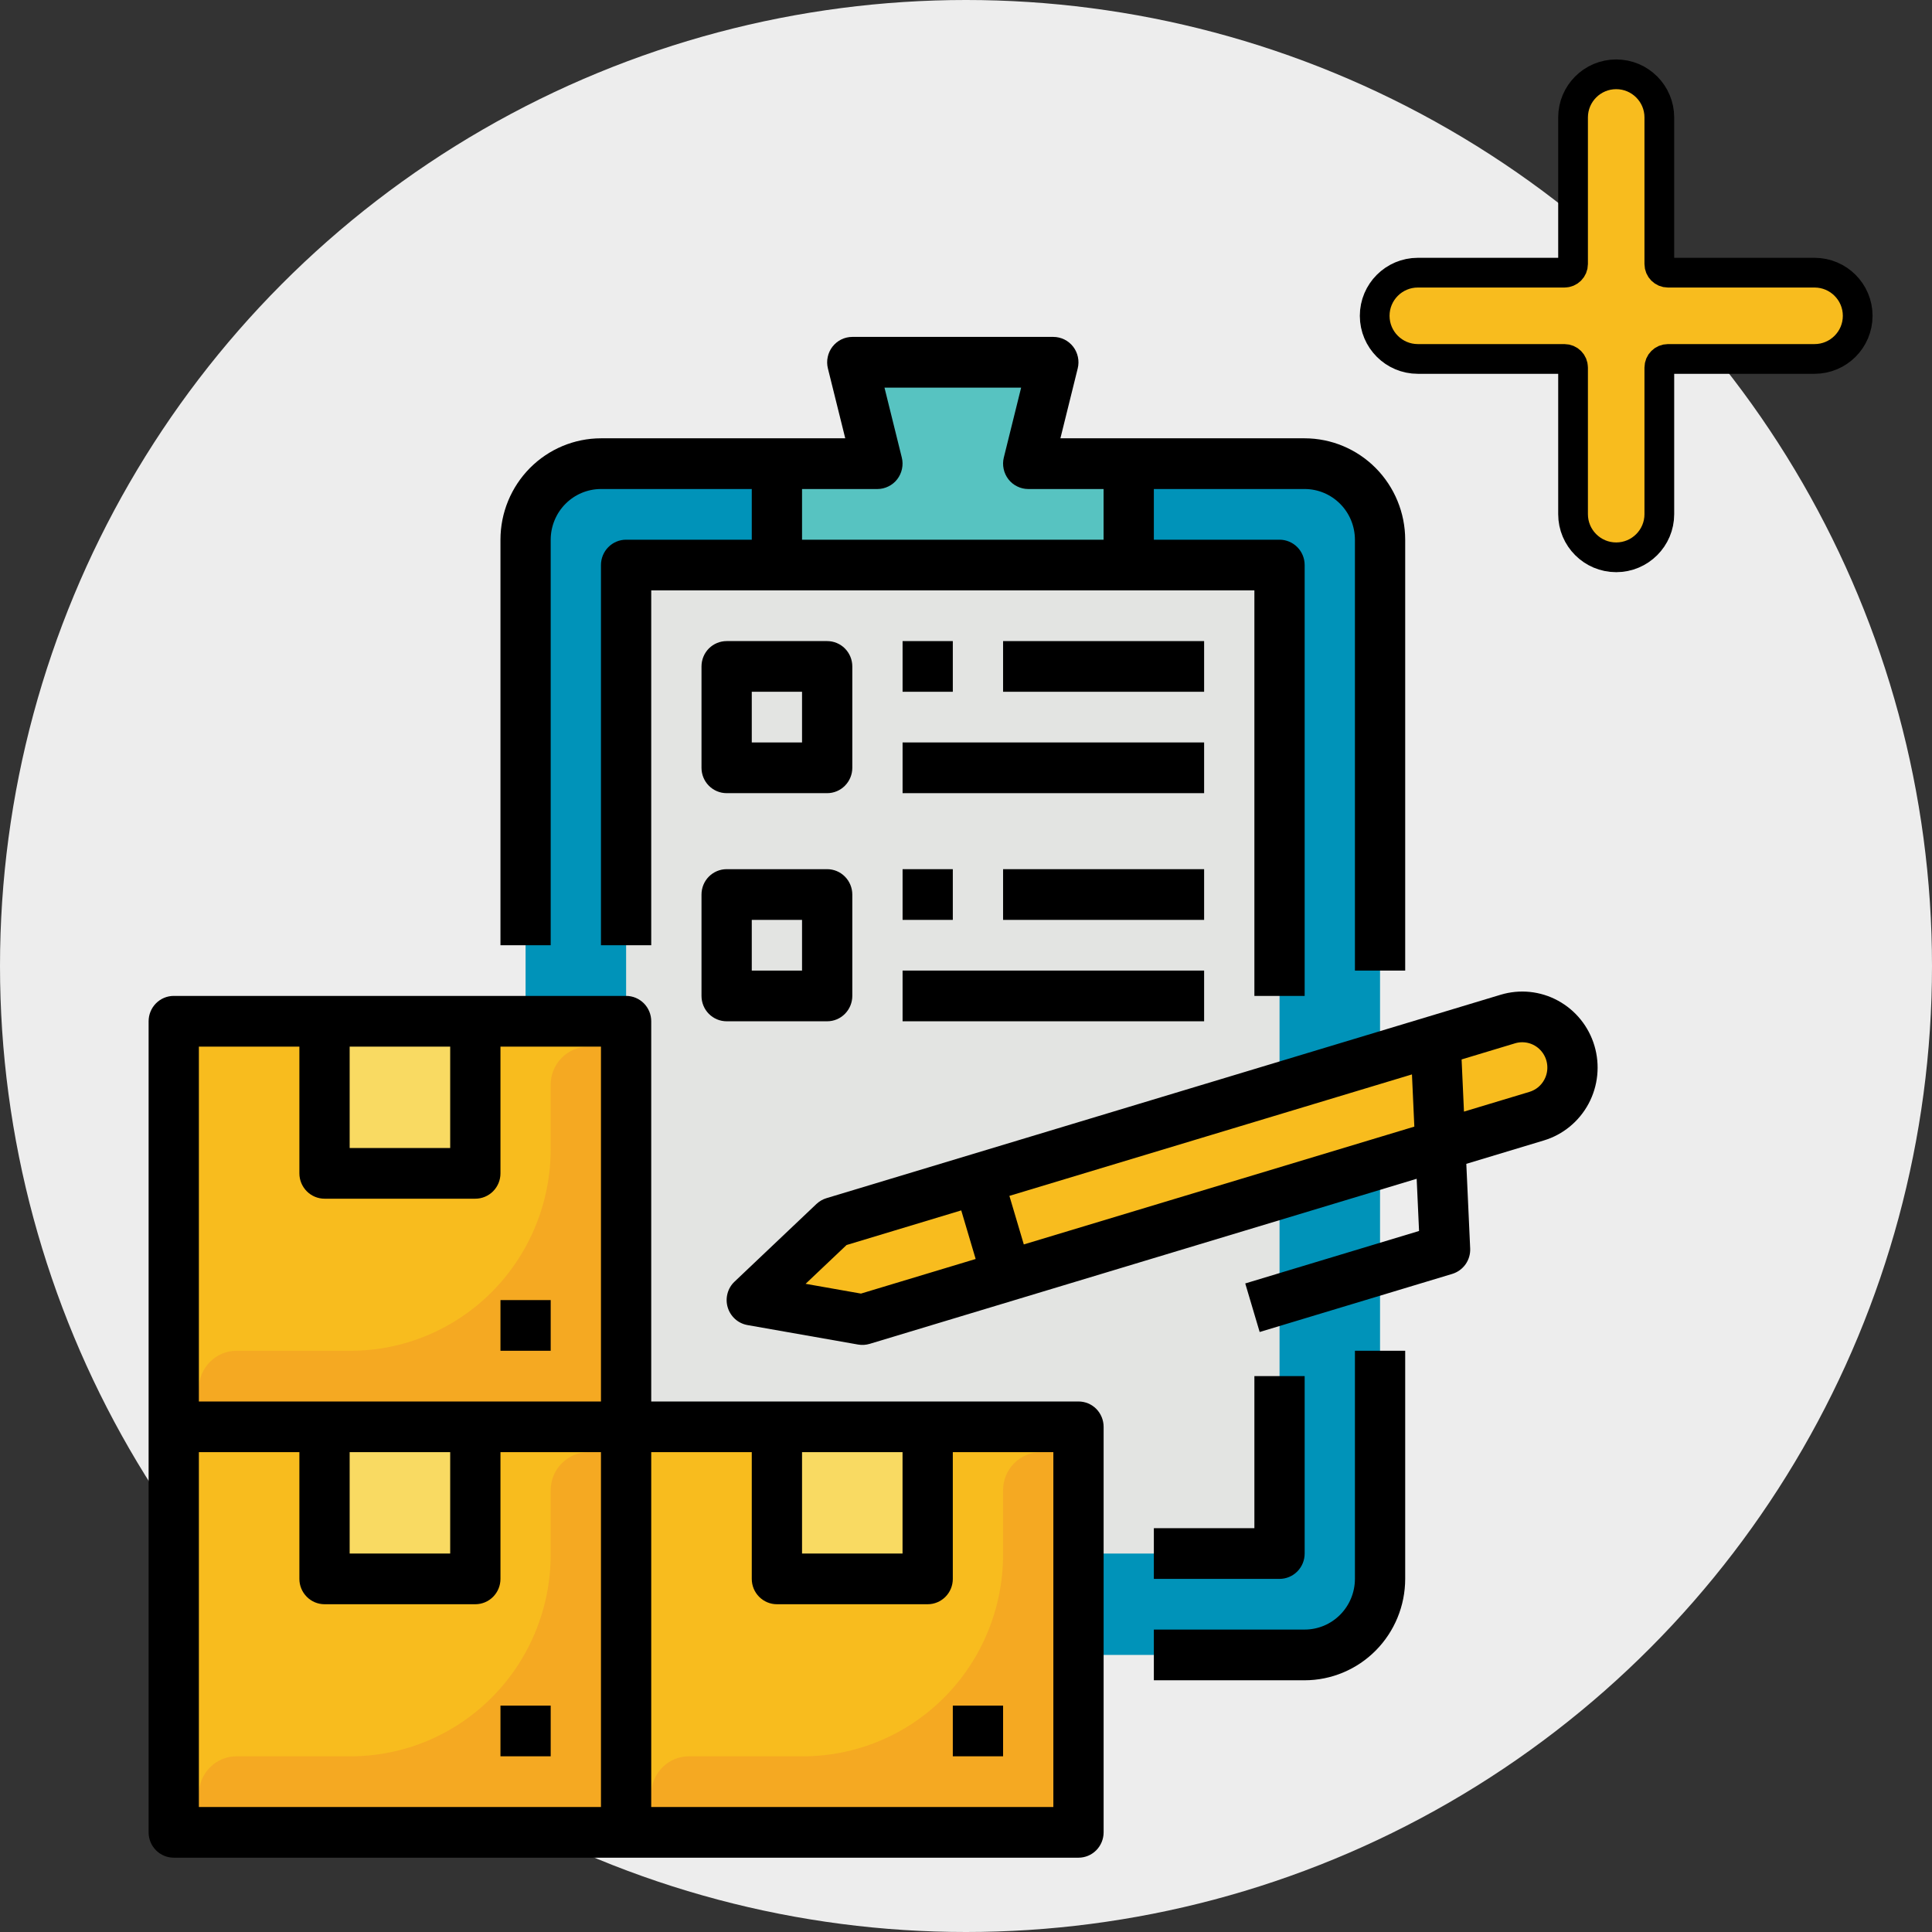 <svg width="52" height="52" viewBox="0 0 52 52" fill="none" xmlns="http://www.w3.org/2000/svg">
<rect x="0" y="0" width="52" height="52" fill="#333333" stroke="none"/>
<circle cx="26" cy="26" r="26" fill="#EDEDED"/>
<path d="M35.115 12.479H16.175C15.055 12.479 14.146 13.396 14.146 14.526V42.496C14.146 43.626 15.055 44.542 16.175 44.542H35.115C36.236 44.542 37.144 43.626 37.144 42.496V14.526C37.144 13.396 36.236 12.479 35.115 12.479Z" fill="#0093B9"/>
<path d="M16.852 15.208H34.439V41.814H16.852V15.208Z" fill="#E3E4E2"/>
<path d="M30.38 15.208H20.91V12.479H23.616L22.94 9.75H28.351L27.674 12.479H30.38V15.208Z" fill="#57C3C1"/>
<path d="M29.027 49.318H4.677V27.488H16.852V38.403H29.027V49.318Z" fill="#F8BC1E"/>
<path d="M20.91 38.403H24.969V42.496H20.91V38.403Z" fill="#F9DA62"/>
<path d="M29.027 39.085H28.013C27.744 39.085 27.486 39.193 27.295 39.385C27.105 39.577 26.998 39.837 26.998 40.108V41.84C26.998 43.28 26.431 44.662 25.421 45.68C24.411 46.699 23.041 47.271 21.613 47.271H18.543C18.274 47.271 18.016 47.379 17.826 47.571C17.635 47.763 17.528 48.023 17.528 48.294V49.318H29.027V39.085Z" fill="#F5A922"/>
<path d="M8.735 38.403H12.793V42.496H8.735V38.403Z" fill="#F9DA62"/>
<path d="M16.852 39.085H15.837C15.568 39.085 15.31 39.193 15.12 39.385C14.929 39.577 14.822 39.837 14.822 40.108V41.84C14.822 43.28 14.255 44.662 13.245 45.68C12.235 46.699 10.865 47.271 9.437 47.271H6.367C6.098 47.271 5.84 47.379 5.65 47.571C5.46 47.763 5.353 48.023 5.353 48.294V49.318H16.852V39.085Z" fill="#F5A922"/>
<path d="M8.735 27.488H12.793V31.581H8.735V27.488Z" fill="#F9DA62"/>
<path d="M16.852 28.17H15.837C15.568 28.17 15.31 28.278 15.12 28.47C14.929 28.661 14.822 28.922 14.822 29.193V30.925C14.822 32.365 14.255 33.747 13.245 34.765C12.235 35.784 10.865 36.356 9.437 36.356H6.367C6.098 36.356 5.84 36.464 5.65 36.656C5.46 36.848 5.353 37.108 5.353 37.379V38.403H16.852V28.17Z" fill="#F5A922"/>
<path d="M41.359 30.041L23.214 35.517L20.234 34.992L22.438 32.902L40.583 27.427C40.927 27.323 41.297 27.362 41.613 27.533C41.929 27.705 42.164 27.997 42.267 28.343C42.37 28.69 42.332 29.064 42.162 29.382C41.991 29.7 41.702 29.938 41.359 30.041Z" fill="#F8BC1E"/>
<path d="M42.915 28.148C42.761 27.628 42.408 27.191 41.934 26.933C41.461 26.675 40.905 26.618 40.389 26.774L22.244 32.249C22.144 32.279 22.052 32.333 21.975 32.405L19.771 34.495C19.679 34.581 19.613 34.692 19.581 34.814C19.548 34.937 19.55 35.066 19.586 35.187C19.622 35.309 19.691 35.417 19.785 35.502C19.878 35.586 19.994 35.642 20.117 35.664L23.097 36.189C23.201 36.207 23.307 36.2 23.408 36.17L38.13 31.727L38.194 33.132L33.516 34.544L33.904 35.851L39.088 34.287C39.232 34.243 39.358 34.152 39.446 34.028C39.533 33.904 39.577 33.754 39.57 33.602L39.466 31.325L41.553 30.695C42.068 30.54 42.501 30.184 42.757 29.706C43.012 29.229 43.069 28.668 42.915 28.148V28.148ZM23.173 34.817L21.683 34.554L22.785 33.51L25.872 32.578L26.26 33.886L23.173 34.817ZM27.556 33.494L27.168 32.187L38.003 28.918L38.067 30.323L27.556 33.494ZM41.566 29.058C41.524 29.137 41.467 29.207 41.398 29.264C41.329 29.32 41.25 29.362 41.165 29.388L39.403 29.919L39.339 28.515L40.777 28.081C40.905 28.042 41.042 28.043 41.17 28.082C41.298 28.122 41.411 28.199 41.495 28.303C41.58 28.408 41.632 28.536 41.644 28.67C41.657 28.804 41.63 28.939 41.566 29.058Z" fill="black"/>
<path d="M29.027 37.721H17.528V27.488C17.528 27.307 17.457 27.133 17.33 27.005C17.203 26.877 17.031 26.805 16.852 26.805H4.676C4.497 26.805 4.325 26.877 4.198 27.005C4.071 27.133 4 27.307 4 27.488V49.318C4 49.499 4.071 49.672 4.198 49.8C4.325 49.928 4.497 50 4.676 50H29.027C29.207 50 29.379 49.928 29.506 49.8C29.632 49.672 29.704 49.499 29.704 49.318V38.403C29.704 38.222 29.632 38.048 29.506 37.92C29.379 37.792 29.207 37.721 29.027 37.721ZM21.587 39.085H24.292V41.814H21.587V39.085ZM9.411 28.17H12.117V30.899H9.411V28.17ZM5.353 28.17H8.058V31.581C8.058 31.762 8.13 31.935 8.257 32.063C8.383 32.191 8.556 32.263 8.735 32.263H12.793C12.973 32.263 13.145 32.191 13.272 32.063C13.399 31.935 13.47 31.762 13.47 31.581V28.17H16.175V37.721H5.353V28.17ZM9.411 39.085H12.117V41.814H9.411V39.085ZM5.353 39.085H8.058V42.496C8.058 42.677 8.13 42.85 8.257 42.978C8.383 43.106 8.556 43.178 8.735 43.178H12.793C12.973 43.178 13.145 43.106 13.272 42.978C13.399 42.85 13.47 42.677 13.47 42.496V39.085H16.175V48.636H5.353V39.085ZM28.351 48.636H17.528V39.085H20.234V42.496C20.234 42.677 20.305 42.85 20.432 42.978C20.559 43.106 20.731 43.178 20.91 43.178H24.969C25.148 43.178 25.32 43.106 25.447 42.978C25.574 42.85 25.645 42.677 25.645 42.496V39.085H28.351V48.636Z" fill="black"/>
<path d="M25.645 45.907H26.998V47.271H25.645V45.907Z" fill="black"/>
<path d="M13.47 45.907H14.822V47.271H13.47V45.907Z" fill="black"/>
<path d="M13.47 34.992H14.822V36.356H13.47V34.992Z" fill="black"/>
<path d="M14.822 14.526C14.823 14.164 14.966 13.817 15.219 13.562C15.473 13.306 15.817 13.162 16.175 13.162H20.234V14.526H16.852C16.672 14.526 16.5 14.598 16.373 14.726C16.247 14.854 16.175 15.027 16.175 15.208V25.441H17.528V15.89H33.762V26.805H35.115V15.208C35.115 15.027 35.044 14.854 34.917 14.726C34.79 14.598 34.618 14.526 34.438 14.526H31.056V13.162H35.115C35.474 13.162 35.817 13.306 36.071 13.562C36.325 13.817 36.467 14.164 36.468 14.526V26.123H37.821V14.526C37.82 13.802 37.534 13.109 37.027 12.597C36.52 12.086 35.832 11.798 35.115 11.797H28.541L29.007 9.916C29.032 9.815 29.034 9.71 29.012 9.609C28.991 9.508 28.947 9.412 28.884 9.331C28.821 9.249 28.74 9.183 28.647 9.137C28.555 9.092 28.453 9.068 28.351 9.068H22.939C22.837 9.068 22.735 9.092 22.643 9.137C22.55 9.183 22.47 9.249 22.406 9.331C22.343 9.412 22.299 9.508 22.278 9.609C22.256 9.71 22.258 9.815 22.283 9.916L22.75 11.797H16.175C15.458 11.798 14.77 12.086 14.263 12.597C13.756 13.109 13.47 13.802 13.47 14.526V25.441H14.822V14.526ZM21.587 13.162H23.616C23.719 13.162 23.82 13.138 23.912 13.092C24.005 13.047 24.086 12.981 24.149 12.899C24.212 12.817 24.256 12.722 24.277 12.621C24.299 12.519 24.297 12.414 24.272 12.314L23.806 10.433H27.484L27.018 12.314C26.993 12.414 26.991 12.519 27.013 12.621C27.034 12.722 27.078 12.817 27.141 12.899C27.204 12.981 27.285 13.047 27.378 13.092C27.47 13.138 27.572 13.162 27.674 13.162H29.703V14.526H21.587V13.162Z" fill="black"/>
<path d="M36.468 42.496C36.467 42.858 36.325 43.204 36.071 43.46C35.818 43.716 35.474 43.86 35.115 43.86H31.056V45.225H35.115C35.832 45.224 36.52 44.936 37.027 44.425C37.535 43.913 37.82 43.219 37.821 42.496V36.356H36.468V42.496Z" fill="black"/>
<path d="M35.115 41.814V37.038H33.762V41.131H31.056V42.496H34.439C34.618 42.496 34.79 42.424 34.917 42.296C35.044 42.168 35.115 41.995 35.115 41.814Z" fill="black"/>
<path d="M22.94 17.937C22.94 17.756 22.868 17.582 22.741 17.454C22.615 17.327 22.443 17.255 22.263 17.255H19.558C19.378 17.255 19.206 17.327 19.079 17.454C18.952 17.582 18.881 17.756 18.881 17.937V20.666C18.881 20.847 18.952 21.02 19.079 21.148C19.206 21.276 19.378 21.348 19.558 21.348H22.263C22.443 21.348 22.615 21.276 22.741 21.148C22.868 21.02 22.94 20.847 22.94 20.666V17.937ZM21.587 19.983H20.234V18.619H21.587V19.983Z" fill="black"/>
<path d="M22.263 23.394H19.558C19.378 23.394 19.206 23.466 19.079 23.594C18.952 23.722 18.881 23.896 18.881 24.077V26.805C18.881 26.986 18.952 27.16 19.079 27.288C19.206 27.416 19.378 27.488 19.558 27.488H22.263C22.443 27.488 22.615 27.416 22.741 27.288C22.868 27.16 22.94 26.986 22.94 26.805V24.077C22.94 23.896 22.868 23.722 22.741 23.594C22.615 23.466 22.443 23.394 22.263 23.394ZM21.587 26.123H20.234V24.759H21.587V26.123Z" fill="black"/>
<path d="M24.293 17.255H25.645V18.619H24.293V17.255Z" fill="black"/>
<path d="M24.293 19.983H32.409V21.348H24.293V19.983Z" fill="black"/>
<path d="M26.998 17.255H32.409V18.619H26.998V17.255Z" fill="black"/>
<path d="M24.293 23.394H25.645V24.759H24.293V23.394Z" fill="black"/>
<path d="M24.293 26.123H32.409V27.488H24.293V26.123Z" fill="black"/>
<path d="M26.998 23.394H32.409V24.759H26.998V23.394Z" fill="black"/>
<path d="M48.839 7.339H44.893C44.765 7.339 44.661 7.235 44.661 7.107V3.161C44.661 2.52 44.141 2 43.5 2C42.859 2 42.339 2.52 42.339 3.161V7.107C42.339 7.235 42.235 7.339 42.107 7.339H38.161C37.52 7.339 37 7.859 37 8.5C37 9.141 37.52 9.661 38.161 9.661H42.107C42.235 9.661 42.339 9.765 42.339 9.893V13.839C42.339 14.48 42.859 15 43.5 15C44.141 15 44.661 14.48 44.661 13.839V9.893C44.661 9.765 44.765 9.661 44.893 9.661H48.839C49.48 9.661 50 9.141 50 8.5C50 7.859 49.48 7.339 48.839 7.339Z" fill="#F8BC1E" stroke="black" stroke-width="0.8"/>
</svg>
